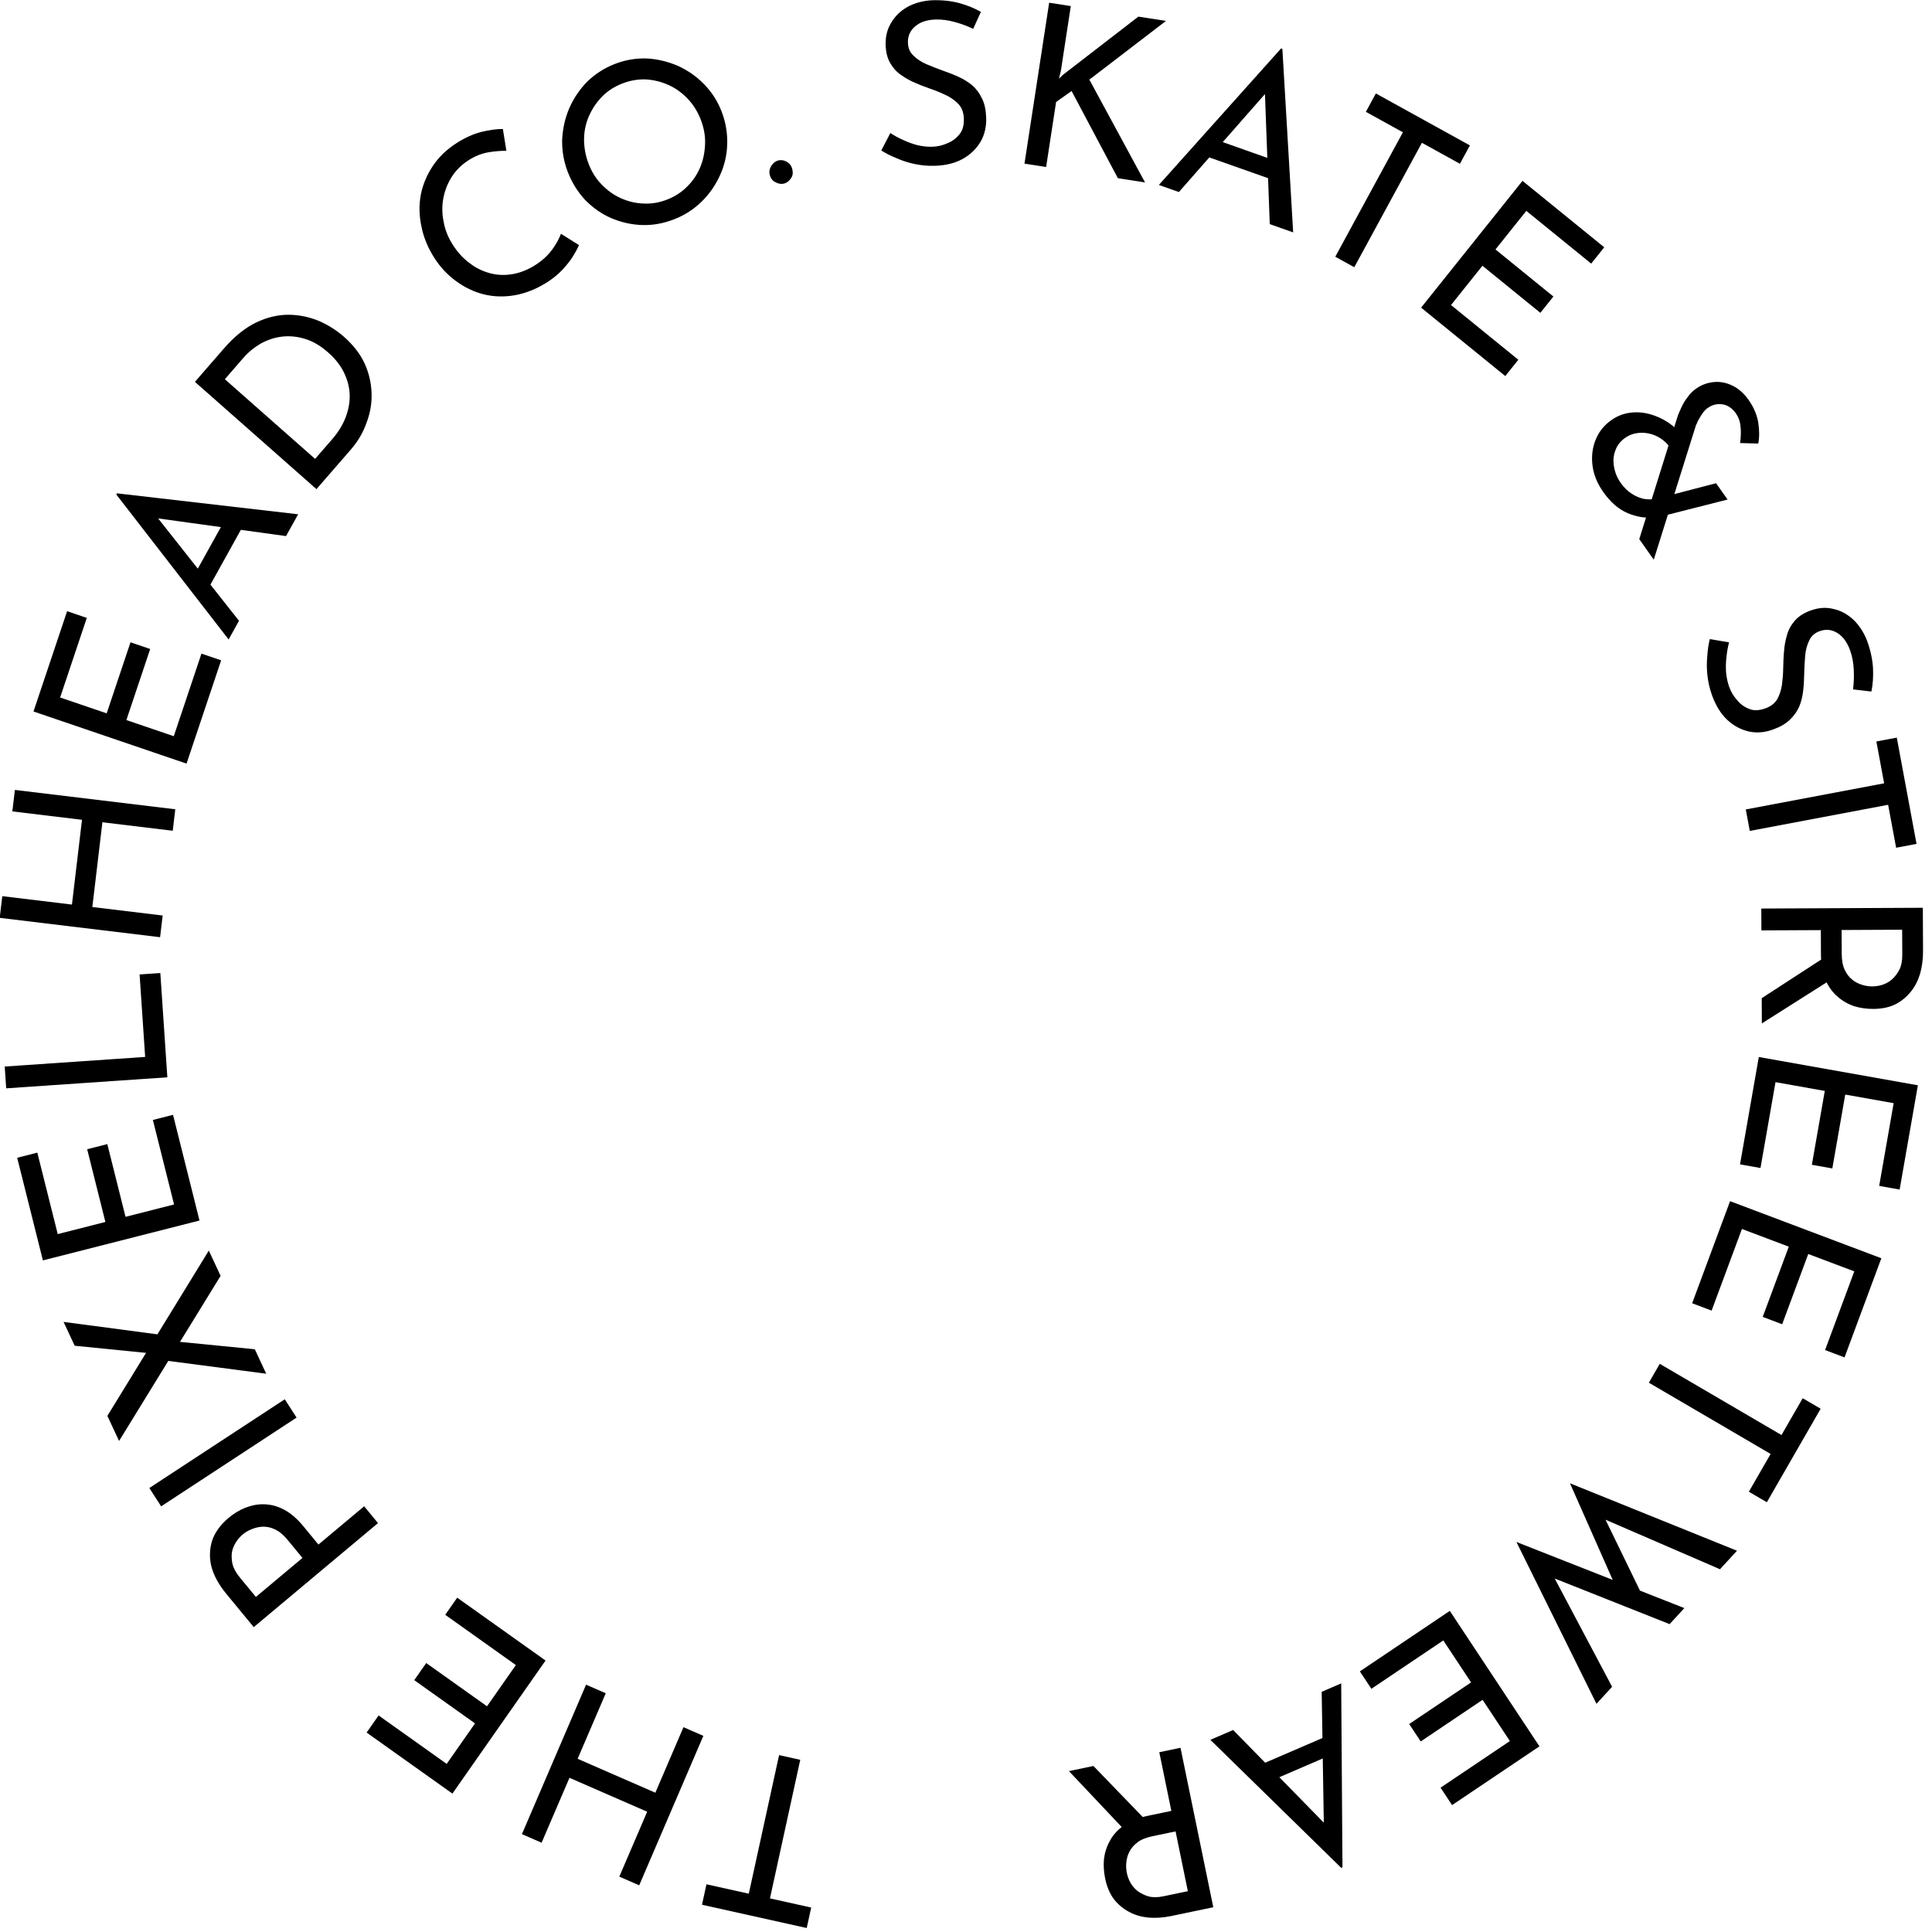 <?xml version="1.0" encoding="UTF-8" standalone="no"?>
<!DOCTYPE svg PUBLIC "-//W3C//DTD SVG 1.1//EN" "http://www.w3.org/Graphics/SVG/1.1/DTD/svg11.dtd">
<svg width="100%" height="100%" viewBox="0 0 160 160" version="1.1" xmlns="http://www.w3.org/2000/svg" xmlns:xlink="http://www.w3.org/1999/xlink" xml:space="preserve" xmlns:serif="http://www.serif.com/" style="fill-rule:evenodd;clip-rule:evenodd;stroke-linejoin:round;stroke-miterlimit:2;">
    <g transform="matrix(1,0,0,1,-422.854,-411.116)">
        <g transform="matrix(0.118,0,0,0.118,264.556,166.655)">
            <g id="font" transform="matrix(0.98,-3.4285e-18,0,0.988,-965.782,843.222)">
                <g transform="matrix(-156.25,-34.438,34.438,-156.25,2964.98,2501.76)">
                    <path d="M0.051,-0.723L0.531,-0.723L0.531,-0.63L0.337,-0.63L0.337,-0L0.24,-0L0.24,-0.63L0.051,-0.63L0.051,-0.723Z" style="fill-rule:nonzero;"/>
                </g>
                <g transform="matrix(-146.839,-63.548,63.548,-146.839,2873.36,2483.08)">
                    <path d="M0.676,-0.723L0.676,-0L0.58,-0L0.58,-0.317L0.201,-0.317L0.201,-0L0.104,-0L0.104,-0.723L0.201,-0.723L0.201,-0.409L0.58,-0.409L0.58,-0.723L0.676,-0.723Z" style="fill-rule:nonzero;"/>
                </g>
                <g transform="matrix(-130.724,-92.256,92.256,-130.724,2758.67,2432.57)">
                    <path d="M0.104,-0.723L0.574,-0.723L0.574,-0.63L0.201,-0.63L0.201,-0.41L0.534,-0.41L0.534,-0.317L0.201,-0.317L0.201,-0.093L0.588,-0.093L0.588,-0L0.104,-0L0.104,-0.723Z" style="fill-rule:nonzero;"/>
                </g>
                <g transform="matrix(-102.22,-123.09,123.09,-102.22,2635.72,2338.13)">
                    <path d="M0.297,-0.723C0.35,-0.723 0.395,-0.714 0.432,-0.697C0.469,-0.679 0.498,-0.653 0.519,-0.62C0.539,-0.587 0.549,-0.546 0.549,-0.499C0.549,-0.47 0.545,-0.442 0.536,-0.414C0.527,-0.387 0.514,-0.362 0.495,-0.34C0.475,-0.317 0.451,-0.299 0.42,-0.286C0.389,-0.273 0.352,-0.266 0.308,-0.266L0.201,-0.266L0.201,-0L0.104,-0L0.104,-0.723L0.297,-0.723ZM0.307,-0.359C0.336,-0.359 0.359,-0.364 0.378,-0.373C0.397,-0.382 0.411,-0.394 0.422,-0.408C0.433,-0.423 0.44,-0.438 0.445,-0.454C0.45,-0.47 0.452,-0.484 0.452,-0.497C0.452,-0.512 0.45,-0.527 0.445,-0.543C0.44,-0.558 0.433,-0.573 0.422,-0.586C0.41,-0.599 0.396,-0.609 0.379,-0.618C0.361,-0.626 0.339,-0.63 0.313,-0.63L0.201,-0.63L0.201,-0.359L0.307,-0.359Z" style="fill-rule:nonzero;"/>
                </g>
                <g transform="matrix(-87.187,-134.158,134.158,-87.187,2575.84,2264.35)">
                    <rect x="0.104" y="-0.723" width="0.097" height="0.723" style="fill-rule:nonzero;"/>
                </g>
                <g transform="matrix(-68.058,-144.804,144.804,-68.058,2547.34,2224.15)">
                    <path d="M0.044,-0.723L0.167,-0.723L0.638,-0L0.514,-0L0.044,-0.723ZM0.034,-0L0.285,-0.393L0.332,-0.299L0.154,-0L0.034,-0ZM0.335,-0.428L0.511,-0.723L0.628,-0.723L0.387,-0.347L0.335,-0.428Z" style="fill-rule:nonzero;"/>
                </g>
                <g transform="matrix(-39.18,-155.129,155.129,-39.18,2501.33,2126.54)">
                    <path d="M0.104,-0.723L0.574,-0.723L0.574,-0.63L0.201,-0.63L0.201,-0.41L0.534,-0.41L0.534,-0.317L0.201,-0.317L0.201,-0.093L0.588,-0.093L0.588,-0L0.104,-0L0.104,-0.723Z" style="fill-rule:nonzero;"/>
                </g>
                <g transform="matrix(-10.83,-159.633,159.633,-10.83,2475.35,2025.27)">
                    <path d="M0.104,-0.723L0.201,-0.723L0.201,-0.093L0.568,-0.093L0.568,-0L0.104,-0L0.104,-0.723Z" style="fill-rule:nonzero;"/>
                </g>
                <g transform="matrix(19.011,-158.867,158.867,19.011,2467.05,1925.67)">
                    <path d="M0.676,-0.723L0.676,-0L0.58,-0L0.58,-0.317L0.201,-0.317L0.201,-0L0.104,-0L0.104,-0.723L0.201,-0.723L0.201,-0.409L0.58,-0.409L0.58,-0.723L0.676,-0.723Z" style="fill-rule:nonzero;"/>
                </g>
                <g transform="matrix(51.209,-151.584,151.584,51.209,2482.64,1801.6)">
                    <path d="M0.104,-0.723L0.574,-0.723L0.574,-0.63L0.201,-0.63L0.201,-0.41L0.534,-0.41L0.534,-0.317L0.201,-0.317L0.201,-0.093L0.588,-0.093L0.588,-0L0.104,-0L0.104,-0.723Z" style="fill-rule:nonzero;"/>
                </g>
                <g transform="matrix(78.156,-139.612,139.612,78.156,2515.61,1702.12)">
                    <path d="M0.032,-0L0.348,-0.753L0.354,-0.753L0.669,-0L0.558,-0L0.322,-0.601L0.391,-0.646L0.127,-0L0.032,-0ZM0.217,-0.274L0.486,-0.274L0.518,-0.19L0.189,-0.19L0.217,-0.274Z" style="fill-rule:nonzero;"/>
                </g>
                <g transform="matrix(105.396,-120.381,120.381,105.396,2570.05,1603.38)">
                    <path d="M0.104,-0L0.104,-0.723L0.301,-0.723C0.372,-0.723 0.433,-0.712 0.484,-0.69C0.534,-0.668 0.574,-0.639 0.605,-0.603C0.636,-0.567 0.658,-0.527 0.673,-0.484C0.687,-0.44 0.694,-0.396 0.694,-0.353C0.694,-0.298 0.685,-0.249 0.666,-0.206C0.647,-0.163 0.62,-0.126 0.587,-0.095C0.554,-0.064 0.516,-0.041 0.472,-0.025C0.43,-0.008 0.384,-0 0.336,-0L0.104,-0ZM0.201,-0.093L0.317,-0.093C0.357,-0.093 0.394,-0.099 0.428,-0.111C0.461,-0.123 0.491,-0.14 0.516,-0.163C0.541,-0.186 0.56,-0.214 0.574,-0.247C0.588,-0.28 0.595,-0.317 0.595,-0.359C0.595,-0.404 0.588,-0.443 0.573,-0.476C0.558,-0.51 0.538,-0.538 0.513,-0.561C0.488,-0.584 0.459,-0.601 0.427,-0.613C0.395,-0.624 0.361,-0.63 0.326,-0.63L0.201,-0.63L0.201,-0.093Z" style="fill-rule:nonzero;"/>
                </g>
                <g transform="matrix(134.745,-86.278,86.278,134.745,2688.14,1479.58)">
                    <path d="M0.635,-0.054C0.623,-0.046 0.607,-0.037 0.586,-0.027C0.565,-0.017 0.541,-0.009 0.514,-0.002C0.486,0.005 0.456,0.008 0.423,0.008C0.367,0.007 0.317,-0.003 0.272,-0.022C0.227,-0.041 0.188,-0.068 0.157,-0.101C0.126,-0.134 0.102,-0.173 0.085,-0.217C0.068,-0.26 0.059,-0.307 0.059,-0.356C0.059,-0.41 0.068,-0.46 0.086,-0.505C0.103,-0.551 0.128,-0.591 0.16,-0.625C0.192,-0.658 0.23,-0.684 0.274,-0.703C0.317,-0.722 0.365,-0.731 0.417,-0.731C0.46,-0.731 0.5,-0.725 0.535,-0.714C0.57,-0.702 0.601,-0.688 0.626,-0.672L0.587,-0.582C0.567,-0.595 0.543,-0.608 0.515,-0.62C0.486,-0.632 0.455,-0.638 0.42,-0.638C0.385,-0.638 0.351,-0.631 0.32,-0.617C0.289,-0.603 0.261,-0.583 0.237,-0.558C0.213,-0.533 0.194,-0.503 0.181,-0.469C0.167,-0.436 0.16,-0.4 0.16,-0.361C0.16,-0.322 0.166,-0.285 0.179,-0.252C0.191,-0.218 0.209,-0.189 0.232,-0.164C0.255,-0.139 0.282,-0.12 0.315,-0.106C0.348,-0.092 0.384,-0.085 0.425,-0.085C0.462,-0.085 0.494,-0.091 0.523,-0.102C0.552,-0.113 0.575,-0.126 0.594,-0.14L0.635,-0.054Z" style="fill-rule:nonzero;"/>
                </g>
                <g transform="matrix(149.233,-57.701,57.701,149.233,2772.94,1422.64)">
                    <path d="M0.059,-0.361C0.059,-0.411 0.069,-0.458 0.087,-0.502C0.107,-0.547 0.133,-0.586 0.167,-0.621C0.201,-0.655 0.24,-0.682 0.284,-0.702C0.329,-0.721 0.377,-0.731 0.428,-0.731C0.479,-0.731 0.526,-0.721 0.571,-0.702C0.615,-0.682 0.654,-0.655 0.689,-0.621C0.723,-0.586 0.75,-0.547 0.769,-0.502C0.788,-0.458 0.798,-0.411 0.798,-0.361C0.798,-0.31 0.788,-0.262 0.769,-0.217C0.75,-0.172 0.723,-0.133 0.689,-0.1C0.654,-0.066 0.615,-0.04 0.571,-0.021C0.526,-0.002 0.479,0.008 0.428,0.008C0.377,0.008 0.329,-0.001 0.284,-0.02C0.24,-0.039 0.201,-0.065 0.167,-0.098C0.133,-0.131 0.107,-0.17 0.087,-0.215C0.069,-0.26 0.059,-0.308 0.059,-0.361ZM0.159,-0.36C0.159,-0.322 0.166,-0.286 0.18,-0.254C0.194,-0.221 0.213,-0.191 0.238,-0.166C0.263,-0.141 0.291,-0.121 0.324,-0.107C0.357,-0.092 0.392,-0.085 0.43,-0.085C0.467,-0.085 0.502,-0.092 0.535,-0.107C0.568,-0.121 0.596,-0.141 0.62,-0.166C0.644,-0.191 0.663,-0.221 0.677,-0.254C0.691,-0.286 0.698,-0.322 0.698,-0.361C0.698,-0.399 0.691,-0.435 0.677,-0.469C0.663,-0.502 0.644,-0.532 0.619,-0.557C0.594,-0.582 0.566,-0.602 0.533,-0.617C0.5,-0.631 0.465,-0.638 0.428,-0.638C0.39,-0.638 0.355,-0.631 0.322,-0.616C0.289,-0.601 0.261,-0.581 0.236,-0.556C0.211,-0.531 0.192,-0.501 0.179,-0.468C0.166,-0.434 0.159,-0.398 0.159,-0.36Z" style="fill-rule:nonzero;"/>
                </g>
                <g transform="matrix(156.004,-35.536,35.536,156.004,2902.19,1376.93)">
                    <path d="M0.034,-0.053C0.034,-0.068 0.04,-0.08 0.051,-0.091C0.062,-0.101 0.074,-0.106 0.087,-0.106C0.099,-0.106 0.111,-0.101 0.122,-0.091C0.133,-0.08 0.138,-0.068 0.138,-0.053C0.138,-0.037 0.133,-0.024 0.122,-0.015C0.111,-0.005 0.099,-0 0.087,-0C0.074,-0 0.062,-0.005 0.051,-0.015C0.04,-0.024 0.034,-0.037 0.034,-0.053Z" style="fill-rule:nonzero;"/>
                </g>
                <g transform="matrix(159.911,-5.326,5.326,159.911,2978.05,1361.43)">
                    <path d="M0.478,-0.594C0.453,-0.607 0.426,-0.618 0.397,-0.627C0.368,-0.636 0.339,-0.641 0.311,-0.641C0.272,-0.641 0.242,-0.632 0.219,-0.614C0.196,-0.596 0.184,-0.572 0.184,-0.542C0.184,-0.519 0.191,-0.5 0.206,-0.485C0.221,-0.469 0.24,-0.455 0.264,-0.444C0.288,-0.433 0.313,-0.422 0.339,-0.412C0.362,-0.403 0.384,-0.394 0.406,-0.383C0.428,-0.372 0.448,-0.359 0.466,-0.343C0.483,-0.327 0.497,-0.307 0.507,-0.284C0.518,-0.261 0.523,-0.232 0.523,-0.197C0.523,-0.159 0.514,-0.124 0.495,-0.093C0.475,-0.062 0.448,-0.037 0.413,-0.019C0.378,-0.001 0.336,0.008 0.287,0.008C0.255,0.008 0.225,0.004 0.196,-0.003C0.167,-0.01 0.14,-0.02 0.115,-0.032C0.09,-0.043 0.068,-0.055 0.049,-0.068L0.092,-0.144C0.108,-0.133 0.126,-0.122 0.147,-0.112C0.168,-0.101 0.189,-0.093 0.212,-0.086C0.235,-0.08 0.257,-0.077 0.278,-0.077C0.301,-0.077 0.323,-0.081 0.345,-0.09C0.368,-0.098 0.386,-0.111 0.401,-0.128C0.416,-0.145 0.423,-0.168 0.423,-0.197C0.423,-0.222 0.417,-0.242 0.404,-0.259C0.391,-0.275 0.373,-0.289 0.352,-0.301C0.331,-0.312 0.308,-0.323 0.284,-0.332C0.261,-0.341 0.238,-0.35 0.215,-0.361C0.192,-0.371 0.17,-0.384 0.15,-0.399C0.13,-0.413 0.114,-0.432 0.102,-0.454C0.09,-0.476 0.084,-0.503 0.084,-0.534C0.084,-0.572 0.093,-0.605 0.112,-0.633C0.13,-0.662 0.155,-0.684 0.187,-0.701C0.219,-0.717 0.256,-0.726 0.297,-0.727C0.344,-0.727 0.385,-0.721 0.421,-0.71C0.456,-0.699 0.488,-0.685 0.515,-0.668L0.478,-0.594Z" style="fill-rule:nonzero;"/>
                </g>
                <g transform="matrix(158.122,24.444,-24.444,158.122,3071.62,1357.11)">
                    <path d="M0.202,-0.432L0.199,-0.396L0.212,-0.414L0.508,-0.723L0.633,-0.723L0.334,-0.413L0.65,-0L0.527,-0L0.263,-0.351L0.202,-0.292L0.202,-0L0.104,-0L0.104,-0.723L0.202,-0.723L0.202,-0.432Z" style="fill-rule:nonzero;"/>
                </g>
                <g transform="matrix(151.001,52.903,-52.903,151.001,3179.46,1373.09)">
                    <path d="M0.032,-0L0.348,-0.753L0.354,-0.753L0.669,-0L0.558,-0L0.322,-0.601L0.391,-0.646L0.127,-0L0.032,-0ZM0.217,-0.274L0.486,-0.274L0.518,-0.19L0.189,-0.19L0.217,-0.274Z" style="fill-rule:nonzero;"/>
                </g>
                <g transform="matrix(140.316,76.885,-76.885,140.316,3276.96,1407.32)">
                    <path d="M0.051,-0.723L0.531,-0.723L0.531,-0.63L0.337,-0.63L0.337,-0L0.24,-0L0.24,-0.63L0.051,-0.63L0.051,-0.723Z" style="fill-rule:nonzero;"/>
                </g>
                <g transform="matrix(124.564,100.418,-100.418,124.564,3359.15,1451.49)">
                    <path d="M0.104,-0.723L0.574,-0.723L0.574,-0.63L0.201,-0.63L0.201,-0.41L0.534,-0.41L0.534,-0.317L0.201,-0.317L0.201,-0.093L0.588,-0.093L0.588,-0L0.104,-0L0.104,-0.723Z" style="fill-rule:nonzero;"/>
                </g>
                <g transform="matrix(92.745,130.378,-130.378,92.745,3476.4,1553.36)">
                    <path d="M0.672,-0L0.56,-0L0.213,-0.459C0.207,-0.468 0.2,-0.48 0.192,-0.494C0.184,-0.508 0.177,-0.524 0.172,-0.541C0.166,-0.558 0.163,-0.575 0.163,-0.593C0.163,-0.622 0.17,-0.649 0.184,-0.674C0.198,-0.699 0.218,-0.719 0.245,-0.734C0.271,-0.749 0.303,-0.757 0.341,-0.757C0.38,-0.757 0.416,-0.749 0.447,-0.734C0.477,-0.719 0.503,-0.701 0.523,-0.68L0.474,-0.615C0.454,-0.634 0.434,-0.649 0.414,-0.66C0.395,-0.671 0.375,-0.676 0.356,-0.676C0.327,-0.676 0.304,-0.667 0.288,-0.65C0.271,-0.632 0.263,-0.611 0.263,-0.586C0.263,-0.574 0.266,-0.562 0.271,-0.549C0.276,-0.536 0.281,-0.526 0.285,-0.517C0.291,-0.508 0.294,-0.503 0.295,-0.5L0.672,-0ZM0.306,-0.348C0.287,-0.348 0.269,-0.344 0.251,-0.337C0.233,-0.33 0.217,-0.32 0.203,-0.307C0.189,-0.294 0.178,-0.28 0.17,-0.263C0.161,-0.246 0.157,-0.227 0.157,-0.208C0.157,-0.182 0.164,-0.159 0.178,-0.14C0.191,-0.12 0.21,-0.105 0.233,-0.094C0.256,-0.083 0.281,-0.077 0.308,-0.077C0.333,-0.077 0.356,-0.081 0.375,-0.089C0.394,-0.096 0.411,-0.107 0.425,-0.119C0.439,-0.133 0.449,-0.147 0.456,-0.162L0.518,-0.108C0.5,-0.075 0.472,-0.047 0.435,-0.024C0.397,-0.001 0.351,0.01 0.296,0.01C0.251,0.01 0.21,0.001 0.174,-0.018C0.138,-0.037 0.11,-0.062 0.089,-0.094C0.068,-0.126 0.057,-0.162 0.057,-0.203C0.057,-0.234 0.064,-0.263 0.078,-0.29C0.092,-0.317 0.111,-0.34 0.135,-0.36C0.158,-0.379 0.185,-0.395 0.214,-0.406C0.243,-0.417 0.273,-0.423 0.304,-0.424L0.306,-0.348ZM0.557,-0.424L0.646,-0.424L0.529,-0.124L0.459,-0.168L0.557,-0.424Z" style="fill-rule:nonzero;"/>
                </g>
                <g transform="matrix(54.704,150.358,-150.358,54.704,3565.96,1693.74)">
                    <path d="M0.478,-0.594C0.453,-0.607 0.426,-0.618 0.397,-0.627C0.368,-0.636 0.339,-0.641 0.311,-0.641C0.272,-0.641 0.242,-0.632 0.219,-0.614C0.196,-0.596 0.184,-0.572 0.184,-0.542C0.184,-0.519 0.191,-0.5 0.206,-0.485C0.221,-0.469 0.24,-0.455 0.264,-0.444C0.288,-0.433 0.313,-0.422 0.339,-0.412C0.362,-0.403 0.384,-0.394 0.406,-0.383C0.428,-0.372 0.448,-0.359 0.466,-0.343C0.483,-0.327 0.497,-0.307 0.507,-0.284C0.518,-0.261 0.523,-0.232 0.523,-0.197C0.523,-0.159 0.514,-0.124 0.495,-0.093C0.475,-0.062 0.448,-0.037 0.413,-0.019C0.378,-0.001 0.336,0.008 0.287,0.008C0.255,0.008 0.225,0.004 0.196,-0.003C0.167,-0.01 0.14,-0.02 0.115,-0.032C0.09,-0.043 0.068,-0.055 0.049,-0.068L0.092,-0.144C0.108,-0.133 0.126,-0.122 0.147,-0.112C0.168,-0.101 0.189,-0.093 0.212,-0.086C0.235,-0.08 0.257,-0.077 0.278,-0.077C0.301,-0.077 0.323,-0.081 0.345,-0.09C0.368,-0.098 0.386,-0.111 0.401,-0.128C0.416,-0.145 0.423,-0.168 0.423,-0.197C0.423,-0.222 0.417,-0.242 0.404,-0.259C0.391,-0.275 0.373,-0.289 0.352,-0.301C0.331,-0.312 0.308,-0.323 0.284,-0.332C0.261,-0.341 0.238,-0.35 0.215,-0.361C0.192,-0.371 0.17,-0.384 0.15,-0.399C0.13,-0.413 0.114,-0.432 0.102,-0.454C0.09,-0.476 0.084,-0.503 0.084,-0.534C0.084,-0.572 0.093,-0.605 0.112,-0.633C0.13,-0.662 0.155,-0.684 0.187,-0.701C0.219,-0.717 0.256,-0.726 0.297,-0.727C0.344,-0.727 0.385,-0.721 0.421,-0.71C0.456,-0.699 0.488,-0.685 0.515,-0.668L0.478,-0.594Z" style="fill-rule:nonzero;"/>
                </g>
                <g transform="matrix(29.463,157.264,-157.264,29.463,3597.56,1780.65)">
                    <path d="M0.051,-0.723L0.531,-0.723L0.531,-0.63L0.337,-0.63L0.337,-0L0.24,-0L0.24,-0.63L0.051,-0.63L0.051,-0.723Z" style="fill-rule:nonzero;"/>
                </g>
                <g transform="matrix(0.761,159.998,-159.998,0.761,3615.66,1872.15)">
                    <path d="M0.296,-0.723C0.333,-0.723 0.367,-0.718 0.398,-0.709C0.429,-0.699 0.456,-0.685 0.478,-0.666C0.501,-0.647 0.52,-0.623 0.533,-0.596C0.546,-0.568 0.552,-0.536 0.552,-0.499C0.552,-0.47 0.548,-0.442 0.54,-0.415C0.531,-0.388 0.517,-0.363 0.498,-0.341C0.479,-0.318 0.454,-0.3 0.423,-0.286C0.392,-0.273 0.353,-0.266 0.308,-0.266L0.201,-0.266L0.201,-0L0.104,-0L0.104,-0.723L0.296,-0.723ZM0.306,-0.359C0.335,-0.359 0.359,-0.363 0.378,-0.372C0.397,-0.381 0.411,-0.392 0.422,-0.406C0.433,-0.419 0.44,-0.434 0.445,-0.45C0.45,-0.466 0.452,-0.481 0.452,-0.495C0.452,-0.51 0.45,-0.525 0.445,-0.541C0.44,-0.556 0.432,-0.571 0.421,-0.584C0.409,-0.597 0.395,-0.608 0.378,-0.617C0.36,-0.626 0.338,-0.63 0.313,-0.63L0.201,-0.63L0.201,-0.359L0.306,-0.359ZM0.425,-0.304L0.614,-0L0.502,-0L0.31,-0.301L0.425,-0.304Z" style="fill-rule:nonzero;"/>
                </g>
                <g transform="matrix(-27.795,157.567,-157.567,-27.795,3616.84,1977.86)">
                    <path d="M0.104,-0.723L0.574,-0.723L0.574,-0.63L0.201,-0.63L0.201,-0.41L0.534,-0.41L0.534,-0.317L0.201,-0.317L0.201,-0.093L0.588,-0.093L0.588,-0L0.104,-0L0.104,-0.723Z" style="fill-rule:nonzero;"/>
                </g>
                <g transform="matrix(-56.091,149.846,-149.846,-56.091,3599.2,2081.07)">
                    <path d="M0.104,-0.723L0.574,-0.723L0.574,-0.63L0.201,-0.63L0.201,-0.41L0.534,-0.41L0.534,-0.317L0.201,-0.317L0.201,-0.093L0.588,-0.093L0.588,-0L0.104,-0L0.104,-0.723Z" style="fill-rule:nonzero;"/>
                </g>
                <g transform="matrix(-80.309,138.385,-138.385,-80.309,3562.29,2178.98)">
                    <path d="M0.051,-0.723L0.531,-0.723L0.531,-0.63L0.337,-0.63L0.337,-0L0.24,-0L0.24,-0.63L0.051,-0.63L0.051,-0.723Z" style="fill-rule:nonzero;"/>
                </g>
                <g transform="matrix(-108.673,117.431,-117.431,-108.673,3518.35,2262.02)">
                    <path d="M0.041,-0.719L0.153,-0.719L0.349,-0.167L0.332,-0.174L0.475,-0.544L0.52,-0.413L0.329,0.033L0.041,-0.719ZM0.388,-0.719L0.485,-0.719L0.697,-0.175L0.677,-0.179L0.864,-0.719L0.967,-0.719L0.683,0.032L0.388,-0.719Z" style="fill-rule:nonzero;"/>
                </g>
                <g transform="matrix(-133.101,88.793,-88.793,-133.101,3406.5,2378.46)">
                    <path d="M0.104,-0.723L0.574,-0.723L0.574,-0.63L0.201,-0.63L0.201,-0.41L0.534,-0.41L0.534,-0.317L0.201,-0.317L0.201,-0.093L0.588,-0.093L0.588,-0L0.104,-0L0.104,-0.723Z" style="fill-rule:nonzero;"/>
                </g>
                <g transform="matrix(-147.105,62.93,-62.93,-147.105,3319.59,2437.19)">
                    <path d="M0.032,-0L0.348,-0.753L0.354,-0.753L0.669,-0L0.558,-0L0.322,-0.601L0.391,-0.646L0.127,-0L0.032,-0ZM0.217,-0.274L0.486,-0.274L0.518,-0.19L0.189,-0.19L0.217,-0.274Z" style="fill-rule:nonzero;"/>
                </g>
                <g transform="matrix(-156.669,32.478,-32.478,-156.669,3216.09,2481.57)">
                    <path d="M0.296,-0.723C0.333,-0.723 0.367,-0.718 0.398,-0.709C0.429,-0.699 0.456,-0.685 0.478,-0.666C0.501,-0.647 0.52,-0.623 0.533,-0.596C0.546,-0.568 0.552,-0.536 0.552,-0.499C0.552,-0.47 0.548,-0.442 0.54,-0.415C0.531,-0.388 0.517,-0.363 0.498,-0.341C0.479,-0.318 0.454,-0.3 0.423,-0.286C0.392,-0.273 0.353,-0.266 0.308,-0.266L0.201,-0.266L0.201,-0L0.104,-0L0.104,-0.723L0.296,-0.723ZM0.306,-0.359C0.335,-0.359 0.359,-0.363 0.378,-0.372C0.397,-0.381 0.411,-0.392 0.422,-0.406C0.433,-0.419 0.44,-0.434 0.445,-0.45C0.45,-0.466 0.452,-0.481 0.452,-0.495C0.452,-0.51 0.45,-0.525 0.445,-0.541C0.44,-0.556 0.432,-0.571 0.421,-0.584C0.409,-0.597 0.395,-0.608 0.378,-0.617C0.36,-0.626 0.338,-0.63 0.313,-0.63L0.201,-0.63L0.201,-0.359L0.306,-0.359ZM0.425,-0.304L0.614,-0L0.502,-0L0.31,-0.301L0.425,-0.304Z" style="fill-rule:nonzero;"/>
                </g>
            </g>
        </g>
    </g>
</svg>
